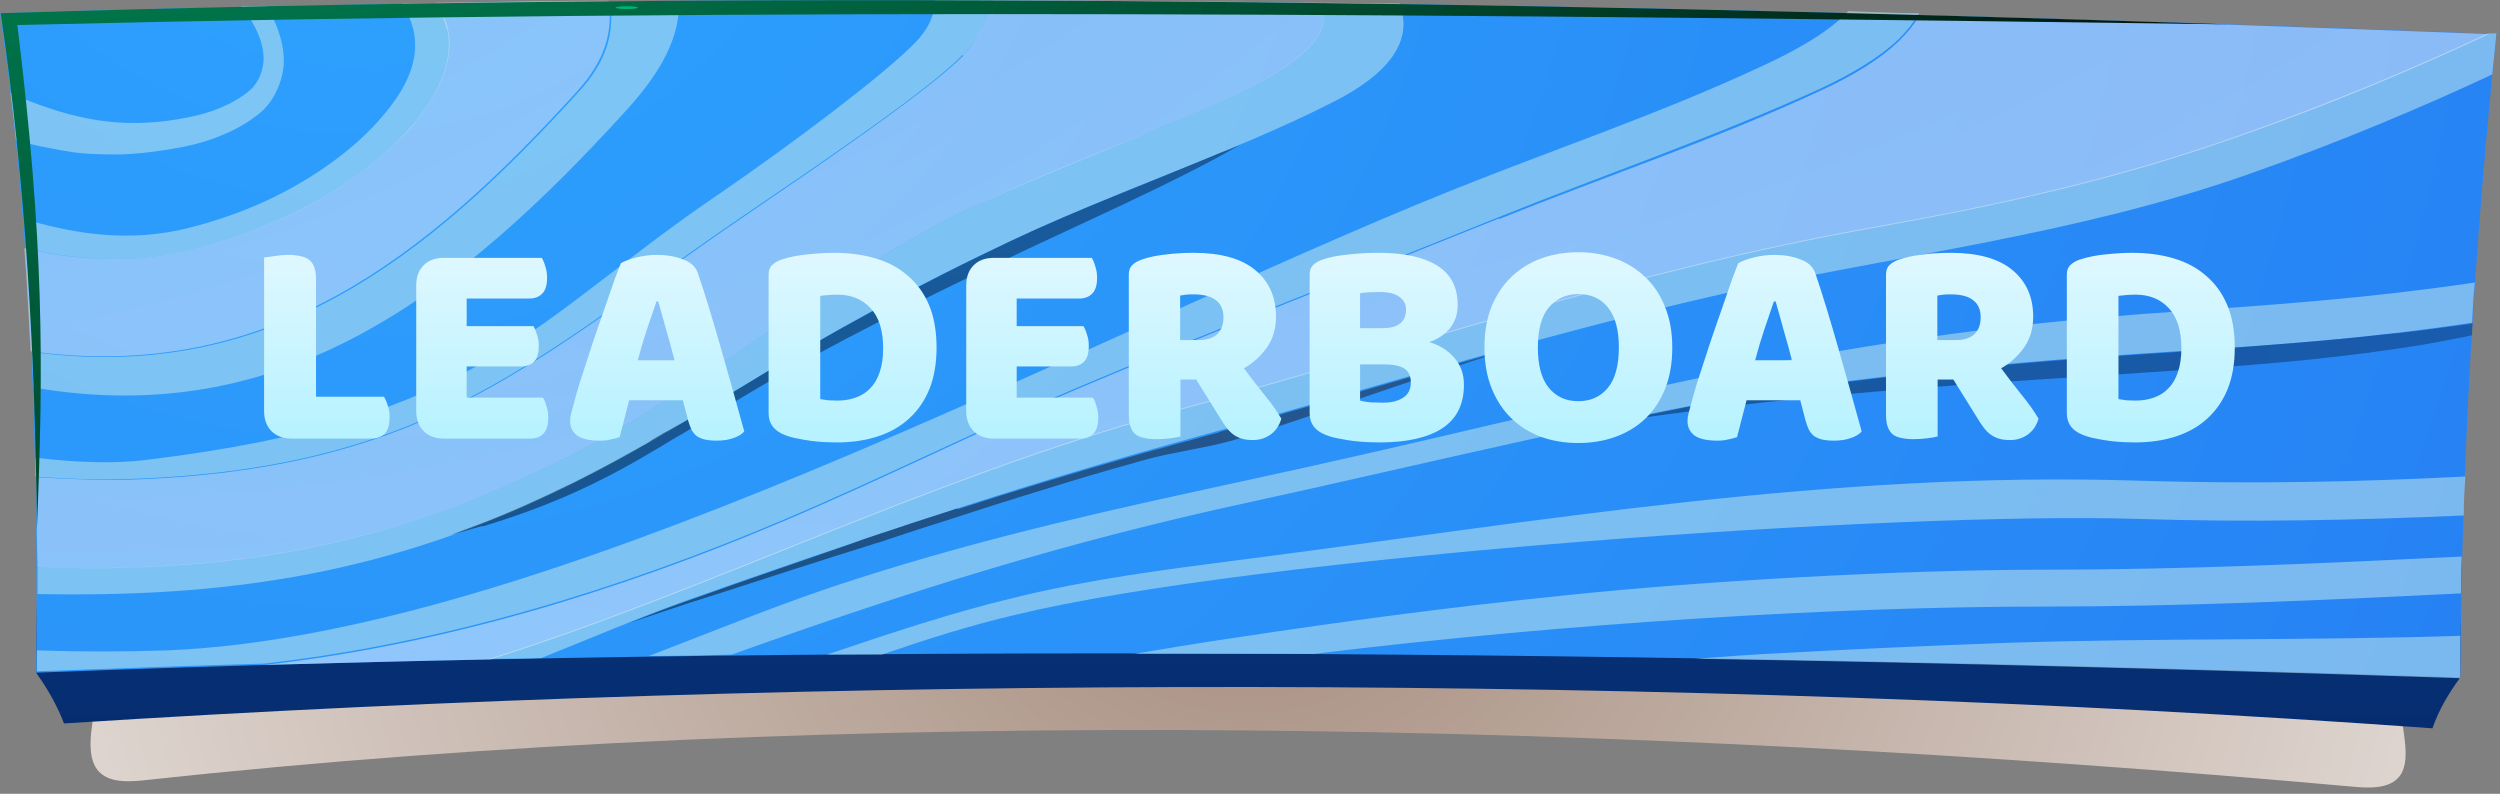 <svg width="337" height="107" viewBox="0 0 337 107" fill="none" xmlns="http://www.w3.org/2000/svg">
<rect x="0" y="0" width="337" height="107" fill="#808080" stroke="none"/>
<path style="mix-blend-mode:multiply" fill-rule="evenodd" clip-rule="evenodd" d="M15.565 19.317L321.049 22.036C321.612 47.26 320.393 72.672 324.049 98.928C324.331 100.897 324.612 103.523 323.206 104.929C321.799 106.336 319.268 106.242 317.298 106.055C220.065 97.334 114.487 94.802 19.128 105.211C17.159 105.398 14.721 105.492 13.315 103.992C12.002 102.585 12.096 100.053 12.377 98.084C15.659 72.485 15.565 45.01 15.472 19.223L15.565 19.317Z" fill="url(#paint0_radial_2749_68721)"/>
<path fill-rule="evenodd" clip-rule="evenodd" d="M3.844 10.69C111.204 7.314 228.128 9.283 332.675 13.409C329.956 38.821 332.112 65.921 331.643 91.333C330.049 93.49 328.737 95.74 327.893 98.178C226.44 90.864 112.235 90.864 8.626 97.522C7.594 94.802 6.188 92.552 4.875 90.676C4.875 65.452 7.594 36.196 3.844 10.69Z" fill="url(#paint1_linear_2749_68721)"/>
<path fill-rule="evenodd" clip-rule="evenodd" d="M0 1.782C109.892 -1.688 229.535 0.375 336.52 4.595C333.519 33.476 331.832 62.452 331.644 91.333C225.972 87.77 111.204 86.551 4.876 90.677C5.157 62.452 4.313 31.038 0 1.782Z" fill="url(#paint2_radial_2749_68721)"/>
<g style="mix-blend-mode:multiply" opacity="0.55">
<path d="M331.738 85.707C311.484 86.363 291.138 85.988 270.885 86.644C260.477 87.019 250.163 87.488 239.849 88.051C236.098 88.238 232.254 88.52 228.503 88.801C263.383 89.364 297.982 90.301 331.644 91.427C331.644 89.551 331.644 87.676 331.644 85.8L331.738 85.707ZM331.925 75.017C312.985 75.954 294.232 76.798 275.292 76.798C256.351 76.798 229.441 78.299 210.876 80.268C195.967 81.768 181.152 83.737 166.337 85.988C161.837 86.644 157.336 87.394 152.929 88.144C160.993 88.144 169.057 88.144 177.12 88.144C211.626 83.925 248.1 81.768 275.198 81.768C294.138 81.768 312.891 80.924 331.738 79.987C331.738 78.299 331.738 76.704 331.831 75.017H331.925ZM332.3 64.233C317.485 64.983 303.515 65.264 288.325 64.796C246.412 63.483 207.969 70.234 167.088 75.485C156.867 76.798 146.741 78.111 136.802 80.549C128.175 82.612 119.83 85.425 111.485 88.238C113.923 88.238 116.361 88.238 118.893 88.238C124.894 86.175 130.801 84.3 136.802 82.893C169.713 74.923 256.164 68.921 288.231 69.953C303.327 70.422 317.298 70.141 332.113 69.484C332.113 67.796 332.206 66.202 332.3 64.514V64.233ZM333.707 38.071C319.079 40.228 306.796 41.072 293.294 42.009C243.037 45.385 215.376 54.575 167.838 64.796C150.585 68.546 133.989 72.11 115.517 78.017C106.047 81.018 96.764 84.863 87.482 88.426C91.232 88.426 94.983 88.332 98.64 88.238C122.55 79.705 143.272 73.141 168.4 67.703C189.685 63.108 222.502 55.044 241.818 52.324C263.102 49.417 278.855 48.292 293.388 47.354C306.609 46.51 318.798 45.666 333.238 43.51C333.332 41.634 333.425 39.852 333.613 37.977L333.707 38.071ZM335.394 4.501C326.393 8.721 314.766 13.691 302.014 18.192C285.324 24.099 270.041 27.475 252.788 30.569C219.877 36.383 189.31 46.885 157.336 55.606C125.55 64.327 95.452 79.518 66.01 88.801C68.354 88.801 70.604 88.801 72.948 88.707C79.324 86.175 85.606 83.456 92.076 81.112C114.111 73.329 135.958 65.921 158.555 59.638C183.59 52.793 206 45.573 231.972 39.665C255.413 34.414 279.417 31.788 302.952 23.536C315.516 19.129 326.956 14.253 335.957 10.034C336.144 8.158 336.332 6.376 336.52 4.501H335.301H335.394ZM35.911 0.844C36.568 1.875 37.13 3.001 37.505 4.126C37.974 5.439 38.256 6.845 38.256 8.252C38.256 9.565 37.88 10.971 37.318 12.19C36.755 13.409 36.005 14.441 34.974 15.285C33.567 16.41 31.88 17.441 30.192 18.098C28.317 18.942 26.254 19.504 24.285 19.879C21.659 20.348 19.034 20.723 16.315 20.817C13.783 20.817 11.252 20.817 8.814 20.348C6.563 19.973 4.313 19.504 2.156 18.942C1.969 16.785 1.688 14.628 1.406 12.472C2.25 12.94 3.188 13.315 4.125 13.691C11.439 16.504 17.628 17.348 25.222 15.847C28.223 15.285 31.317 14.159 33.661 12.19C34.88 11.159 35.536 9.377 35.536 7.877C35.536 6.001 34.693 4.032 33.661 2.438C33.286 1.875 32.911 1.313 32.536 0.844C33.567 0.844 34.693 0.844 35.724 0.844H35.911ZM82.231 0.188C82.794 4.126 82.043 8.064 77.918 12.472C57.477 34.977 36.193 51.761 4.313 47.448C4.313 49.042 4.5 50.636 4.5 52.23C38.068 58.044 61.697 39.853 84.481 14.816C89.076 9.752 91.701 4.97 91.514 0.188C88.419 0.188 85.325 0.188 82.231 0.188ZM126.019 0C126.019 2.063 125.081 4.032 123.3 5.814C119.08 10.127 106.891 19.317 97.046 26.068C71.448 43.416 64.978 56.544 19.784 61.983C15.471 62.545 10.408 62.358 4.782 61.701C4.782 62.545 4.782 63.389 4.782 64.233C9.47 64.608 14.158 64.702 18.94 64.514C58.415 62.826 72.386 48.011 100.234 29.069C110.829 21.849 124.988 12.284 129.769 7.408C130.988 6.189 131.926 4.782 132.489 3.282C132.957 2.25 133.239 1.125 133.332 0C130.895 0 128.457 0 125.925 0H126.019ZM178.246 0.375C180.215 6.283 171.307 11.065 156.492 17.16C147.96 20.63 139.052 24.099 130.988 27.944C112.142 36.852 95.077 52.324 75.949 61.889C52.32 73.704 31.223 77.173 5.063 76.517C5.063 77.736 5.063 78.955 5.063 80.08C30.473 80.549 52.508 77.549 77.449 65.077C85.419 61.139 92.826 56.544 100.327 51.949C112.236 44.635 123.487 38.446 136.333 32.445C150.21 25.881 166.525 20.442 179.464 13.878C188.278 9.471 190.341 4.876 188.653 0.469C185.184 0.469 181.809 0.375 178.339 0.375H178.246ZM248.944 1.688C246.6 4.22 242.286 6.751 237.129 9.096C223.627 15.378 209.375 20.161 195.592 25.693C144.678 46.229 73.042 85.707 22.409 87.676C16.784 87.863 10.876 87.863 4.969 87.676C4.969 88.613 4.969 89.551 4.969 90.489C15.096 90.114 25.316 89.739 35.536 89.457C59.821 86.738 83.825 79.33 105.672 70.047C119.174 64.327 132.207 57.763 145.709 52.043C164.368 44.166 183.309 36.852 202.062 29.256C216.501 23.443 231.316 18.379 245.474 11.909C249.881 9.846 253.538 7.595 255.976 5.251C257.195 4.032 258.039 2.907 258.695 1.782C255.507 1.782 252.319 1.594 249.131 1.5L248.944 1.688ZM3.375 33.476C10.408 35.07 17.44 35.539 25.035 33.851C29.254 32.914 33.192 31.601 36.849 30.007C44.444 26.725 50.633 22.317 54.852 17.816C59.165 13.034 61.322 8.064 60.384 3.938C60.29 3.376 60.103 2.907 59.915 2.438C59.634 1.782 59.259 1.125 58.884 0.469C57.29 0.469 55.696 0.469 54.196 0.469C56.915 4.782 56.821 9.565 51.57 15.66C48.007 19.879 42.475 24.005 35.818 27.1C32.536 28.6 29.067 29.819 25.316 30.757C17.721 32.632 10.595 31.695 3.282 29.538C3.375 30.851 3.469 32.07 3.563 33.382L3.375 33.476Z" fill="#C0E5ED"/>
</g>
<path style="mix-blend-mode:multiply" opacity="0.5" fill-rule="evenodd" clip-rule="evenodd" d="M60.29 3.939C61.227 8.065 59.165 13.034 54.758 17.817C50.632 22.318 44.35 26.725 36.755 30.007C33.098 31.601 29.16 32.914 24.941 33.852C17.346 35.539 10.314 35.071 3.281 33.476C3.656 38.071 3.844 42.76 4.125 47.354C36.005 51.668 57.289 34.883 77.73 12.378C81.762 7.971 82.606 4.032 82.043 0.094C74.261 0.094 66.385 0.282 58.696 0.375C59.071 1.032 59.446 1.688 59.727 2.345C59.915 2.813 60.102 3.376 60.196 3.845L60.29 3.939Z" fill="url(#paint3_radial_2749_68721)"/>
<path style="mix-blend-mode:multiply" opacity="0.5" fill-rule="evenodd" clip-rule="evenodd" d="M129.863 7.502C125.081 12.284 110.922 21.942 100.327 29.163C72.479 48.104 58.508 62.92 19.033 64.608C14.251 64.796 9.563 64.608 4.875 64.327C4.875 68.453 4.969 72.485 5.063 76.517C31.317 77.267 52.32 73.704 75.948 61.889C95.076 52.324 112.141 36.852 130.988 27.944C139.052 24.193 147.959 20.723 156.492 17.16C171.4 11.065 180.308 6.283 178.245 0.375C163.337 0.188 148.334 0.094 133.332 0C133.238 1.125 132.957 2.25 132.488 3.282C131.832 4.782 130.988 6.283 129.769 7.408L129.863 7.502Z" fill="url(#paint4_radial_2749_68721)"/>
<path style="mix-blend-mode:multiply" opacity="0.5" fill-rule="evenodd" clip-rule="evenodd" d="M202.06 29.444C183.214 37.039 164.367 44.354 145.708 52.23C132.206 57.95 119.173 64.514 105.671 70.234C83.824 79.518 59.914 86.926 35.535 89.645C45.662 89.364 55.788 89.082 66.102 88.895C95.544 79.611 125.643 64.421 157.429 55.7C189.402 46.979 219.969 36.477 252.881 30.663C270.133 27.569 285.417 24.193 302.107 18.285C314.952 13.784 326.486 8.814 335.487 4.595C310.452 3.657 284.76 2.719 258.694 2.063C258.131 3.188 257.194 4.314 255.975 5.533C253.537 7.877 249.974 10.127 245.473 12.19C231.409 18.754 216.5 23.724 202.06 29.538V29.444Z" fill="url(#paint5_radial_2749_68721)"/>
<path style="mix-blend-mode:screen" fill-rule="evenodd" clip-rule="evenodd" d="M4.969 71.453C5.907 48.667 5.907 32.632 2.344 3.376C102.203 0.938 203.468 1.969 300.233 3.282C202.906 -4.18089e-05 97.609 -1.313 0.094 1.782C3.469 24.474 4.782 48.573 4.969 71.453Z" fill="url(#paint6_radial_2749_68721)"/>
<path style="mix-blend-mode:screen" opacity="0.5" fill-rule="evenodd" clip-rule="evenodd" d="M64.979 70.984C74.918 67.984 81.575 64.702 89.077 60.201C90.014 59.638 91.046 58.982 92.077 58.419C92.358 58.231 92.733 58.044 93.015 57.856C93.671 57.388 94.421 57.013 95.171 56.544C109.142 47.823 119.269 42.853 133.615 35.914C144.866 30.475 158.368 24.662 167.182 19.504C166.338 19.879 165.494 20.254 164.65 20.536C155.274 24.474 145.241 28.225 136.334 32.444C134.365 33.382 132.489 34.32 130.52 35.258C128.458 36.289 126.395 37.321 124.426 38.352C123.113 39.008 121.8 39.759 120.488 40.415C117.956 41.728 115.518 43.134 113.08 44.447C108.861 46.791 104.641 49.323 100.328 51.949C98.078 53.262 95.921 54.668 93.671 55.981C92.64 56.637 91.608 57.2 90.577 57.763C90.296 57.95 89.92 58.138 89.545 58.325C88.795 58.794 88.045 59.169 87.389 59.638C84.107 61.514 80.825 63.295 77.45 64.983C73.043 67.14 68.73 69.109 64.51 70.703C63.291 71.172 61.979 71.641 60.76 72.11C62.26 71.734 63.666 71.266 65.073 70.891L64.979 70.984Z" fill="url(#paint7_radial_2749_68721)"/>
<path style="mix-blend-mode:screen" opacity="0.5" fill-rule="evenodd" clip-rule="evenodd" d="M129.02 68.546C126.207 69.484 123.395 70.328 120.675 71.266C118.706 71.922 116.644 72.579 114.674 73.329C107.361 75.861 99.954 78.392 92.64 81.018C89.639 82.049 87.108 83.081 84.67 84.019C87.483 83.081 90.296 82.143 93.109 81.206C94.328 80.83 95.453 80.455 96.672 80.08C103.61 77.83 110.549 75.579 117.487 73.423C117.956 73.235 118.519 73.141 118.988 72.954C120.019 72.579 121.05 72.297 122.082 71.922C124.895 70.984 127.708 70.141 130.521 69.203C135.115 67.703 139.71 66.296 144.304 64.889C147.679 63.858 150.961 62.92 154.337 61.983C158.087 60.951 162.025 60.482 165.87 59.451C174.402 57.013 182.747 53.824 191.092 51.105C192.405 50.636 193.811 50.261 195.124 49.792C197.562 48.948 200 48.198 202.438 47.354C199.719 48.104 197.093 48.855 194.468 49.605C185.466 52.137 176.559 54.762 167.276 57.388C166.62 57.575 166.057 57.763 165.401 57.95C165.026 58.044 164.557 58.138 164.182 58.325C162.307 58.794 160.525 59.357 158.65 59.826C156.775 60.388 154.806 60.857 152.93 61.42C144.96 63.67 136.99 66.108 129.114 68.64L129.02 68.546Z" fill="url(#paint8_radial_2749_68721)"/>
<path style="mix-blend-mode:screen" opacity="0.5" fill-rule="evenodd" clip-rule="evenodd" d="M231.598 54.95C261.977 51.293 288.794 50.73 311.297 48.48C314.767 48.105 318.048 47.729 321.33 47.261C324.799 46.792 328.175 46.229 331.363 45.573C332.019 45.479 332.676 45.291 333.238 45.198C333.238 44.635 333.238 44.166 333.332 43.603C332.676 43.697 332.019 43.791 331.363 43.885C327.894 44.354 324.518 44.822 321.236 45.104C313.829 45.948 306.89 46.417 299.764 46.979C297.701 47.167 295.639 47.261 293.482 47.448C278.949 48.386 263.103 49.511 241.912 52.418C238.349 52.887 234.317 53.637 230.004 54.387C226.347 55.044 222.409 55.887 218.377 56.731C222.878 56.075 227.285 55.512 231.598 54.95Z" fill="url(#paint9_radial_2749_68721)"/>
<g style="mix-blend-mode:screen" opacity="0.5">
<path d="M84.481 1.219C85.309 1.219 85.981 1.135 85.981 1.031C85.981 0.928 85.309 0.844 84.481 0.844C83.652 0.844 82.981 0.928 82.981 1.031C82.981 1.135 83.652 1.219 84.481 1.219Z" fill="#00FFA3"/>
</g>
<path d="M39.32 59.12C38.173 59.12 37.267 58.787 36.6 58.12C35.933 57.453 35.6 56.547 35.6 55.4V34.72C35.893 34.667 36.36 34.6 37 34.52C37.64 34.413 38.253 34.36 38.84 34.36C39.453 34.36 39.987 34.413 40.44 34.52C40.92 34.6 41.32 34.76 41.64 35C41.96 35.24 42.2 35.573 42.36 36C42.52 36.427 42.6 36.987 42.6 37.68V53.48H51.76C51.947 53.773 52.12 54.173 52.28 54.68C52.44 55.16 52.52 55.667 52.52 56.2C52.52 57.267 52.293 58.027 51.84 58.48C51.387 58.907 50.787 59.12 50.04 59.12H39.32ZM56.108 38.48C56.108 37.333 56.441 36.427 57.108 35.76C57.775 35.093 58.681 34.76 59.828 34.76H73.028C73.215 35.053 73.374 35.44 73.508 35.92C73.668 36.4 73.748 36.907 73.748 37.44C73.748 38.453 73.521 39.173 73.068 39.6C72.641 40.027 72.068 40.24 71.348 40.24H62.908V43.96H71.908C72.094 44.253 72.254 44.64 72.388 45.12C72.548 45.573 72.628 46.067 72.628 46.6C72.628 47.613 72.415 48.333 71.988 48.76C71.561 49.187 70.988 49.4 70.268 49.4H62.908V53.6H73.188C73.374 53.893 73.534 54.28 73.668 54.76C73.828 55.24 73.908 55.747 73.908 56.28C73.908 57.293 73.681 58.027 73.228 58.48C72.801 58.907 72.228 59.12 71.508 59.12H59.828C58.681 59.12 57.775 58.787 57.108 58.12C56.441 57.453 56.108 56.547 56.108 55.4V38.48ZM83.69 35.48C84.143 35.213 84.823 34.96 85.73 34.72C86.663 34.48 87.596 34.36 88.53 34.36C89.863 34.36 91.036 34.56 92.05 34.96C93.09 35.333 93.756 35.933 94.05 36.76C94.53 38.147 95.05 39.76 95.61 41.6C96.17 43.44 96.73 45.347 97.29 47.32C97.85 49.267 98.396 51.2 98.93 53.12C99.463 55.013 99.93 56.693 100.33 58.16C100.01 58.533 99.53 58.827 98.89 59.04C98.25 59.28 97.49 59.4 96.61 59.4C95.97 59.4 95.423 59.347 94.97 59.24C94.543 59.133 94.183 58.973 93.89 58.76C93.623 58.547 93.396 58.267 93.21 57.92C93.05 57.573 92.903 57.173 92.77 56.72L92.05 53.96H84.81C84.596 54.76 84.383 55.587 84.17 56.44C83.956 57.293 83.743 58.12 83.53 58.92C83.156 59.053 82.756 59.16 82.33 59.24C81.93 59.347 81.436 59.4 80.85 59.4C79.49 59.4 78.476 59.173 77.81 58.72C77.17 58.24 76.85 57.587 76.85 56.76C76.85 56.387 76.903 56.013 77.01 55.64C77.116 55.267 77.236 54.827 77.37 54.32C77.556 53.6 77.81 52.707 78.13 51.64C78.476 50.573 78.85 49.427 79.25 48.2C79.65 46.947 80.076 45.667 80.53 44.36C80.983 43.053 81.41 41.827 81.81 40.68C82.21 39.507 82.57 38.467 82.89 37.56C83.236 36.653 83.503 35.96 83.69 35.48ZM88.49 40.64C88.116 41.76 87.69 43.013 87.21 44.4C86.756 45.76 86.343 47.147 85.97 48.56H90.93C90.556 47.12 90.17 45.72 89.77 44.36C89.396 42.973 89.05 41.733 88.73 40.64H88.49ZM110.568 53.8C110.861 53.853 111.221 53.907 111.648 53.96C112.074 53.987 112.474 54 112.848 54C113.754 54 114.581 53.867 115.328 53.6C116.101 53.333 116.754 52.92 117.288 52.36C117.848 51.8 118.274 51.08 118.568 50.2C118.888 49.293 119.048 48.213 119.048 46.96C119.048 44.56 118.488 42.76 117.368 41.56C116.248 40.333 114.754 39.72 112.888 39.72C112.514 39.72 112.128 39.733 111.728 39.76C111.354 39.787 110.968 39.827 110.568 39.88V53.8ZM112.808 59.64C112.354 59.64 111.834 59.627 111.248 59.6C110.661 59.573 110.048 59.52 109.408 59.44C108.794 59.36 108.168 59.253 107.528 59.12C106.914 59.013 106.341 58.853 105.808 58.64C104.341 58.08 103.608 57.107 103.608 55.72V37.04C103.608 36.48 103.754 36.053 104.048 35.76C104.368 35.44 104.794 35.187 105.328 35C106.474 34.627 107.688 34.387 108.968 34.28C110.248 34.147 111.394 34.08 112.408 34.08C114.488 34.08 116.368 34.333 118.048 34.84C119.754 35.347 121.208 36.133 122.408 37.2C123.634 38.24 124.581 39.56 125.248 41.16C125.914 42.76 126.248 44.653 126.248 46.84C126.248 48.973 125.928 50.84 125.288 52.44C124.648 54.013 123.728 55.347 122.528 56.44C121.354 57.507 119.941 58.307 118.288 58.84C116.634 59.373 114.808 59.64 112.808 59.64ZM130.248 38.48C130.248 37.333 130.582 36.427 131.248 35.76C131.915 35.093 132.822 34.76 133.968 34.76H147.168C147.355 35.053 147.515 35.44 147.648 35.92C147.808 36.4 147.888 36.907 147.888 37.44C147.888 38.453 147.662 39.173 147.208 39.6C146.782 40.027 146.208 40.24 145.488 40.24H137.048V43.96H146.048C146.235 44.253 146.395 44.64 146.528 45.12C146.688 45.573 146.768 46.067 146.768 46.6C146.768 47.613 146.555 48.333 146.128 48.76C145.702 49.187 145.128 49.4 144.408 49.4H137.048V53.6H147.328C147.515 53.893 147.675 54.28 147.808 54.76C147.968 55.24 148.048 55.747 148.048 56.28C148.048 57.293 147.822 58.027 147.368 58.48C146.942 58.907 146.368 59.12 145.648 59.12H133.968C132.822 59.12 131.915 58.787 131.248 58.12C130.582 57.453 130.248 56.547 130.248 55.4V38.48ZM159.123 51.16V58.84C158.829 58.92 158.363 59 157.723 59.08C157.109 59.16 156.496 59.2 155.883 59.2C155.269 59.2 154.723 59.147 154.243 59.04C153.789 58.96 153.403 58.8 153.083 58.56C152.789 58.32 152.563 57.987 152.403 57.56C152.243 57.133 152.163 56.573 152.163 55.88V37.04C152.163 36.48 152.309 36.053 152.603 35.76C152.923 35.44 153.349 35.187 153.883 35C154.789 34.68 155.843 34.453 157.043 34.32C158.243 34.16 159.523 34.08 160.883 34.08C164.563 34.08 167.336 34.853 169.203 36.4C171.069 37.947 172.003 40.04 172.003 42.68C172.003 44.333 171.576 45.747 170.723 46.92C169.869 48.093 168.856 49 167.683 49.64C168.643 50.947 169.589 52.173 170.523 53.32C171.456 54.467 172.189 55.507 172.723 56.44C172.456 57.373 171.963 58.093 171.243 58.6C170.549 59.08 169.763 59.32 168.883 59.32C168.296 59.32 167.789 59.253 167.363 59.12C166.936 58.987 166.563 58.8 166.243 58.56C165.923 58.32 165.629 58.027 165.363 57.68C165.096 57.333 164.843 56.96 164.603 56.56L161.243 51.16H159.123ZM161.643 45.84C162.656 45.84 163.456 45.587 164.043 45.08C164.629 44.547 164.923 43.773 164.923 42.76C164.923 41.747 164.589 40.987 163.923 40.48C163.283 39.947 162.256 39.68 160.843 39.68C160.443 39.68 160.123 39.693 159.883 39.72C159.643 39.747 159.376 39.787 159.083 39.84V45.84H161.643ZM183.338 54C183.711 54.107 184.191 54.187 184.778 54.24C185.364 54.267 185.924 54.28 186.458 54.28C187.524 54.28 188.404 54.067 189.098 53.64C189.818 53.187 190.178 52.493 190.178 51.56C190.178 50.68 189.884 50.053 189.298 49.68C188.711 49.307 187.818 49.12 186.618 49.12H183.338V54ZM183.338 44.24H186.258C187.404 44.24 188.231 44.027 188.738 43.6C189.271 43.173 189.538 42.547 189.538 41.72C189.538 41 189.231 40.427 188.618 40C188.031 39.573 187.138 39.36 185.938 39.36C185.538 39.36 185.071 39.373 184.538 39.4C184.031 39.427 183.631 39.467 183.338 39.52V44.24ZM185.938 59.64C185.484 59.64 184.951 59.627 184.338 59.6C183.724 59.573 183.084 59.52 182.418 59.44C181.778 59.36 181.138 59.253 180.498 59.12C179.858 59.013 179.271 58.853 178.738 58.64C177.271 58.08 176.538 57.107 176.538 55.72V37.04C176.538 36.48 176.684 36.053 176.978 35.76C177.298 35.44 177.724 35.187 178.258 35C179.164 34.68 180.298 34.453 181.658 34.32C183.018 34.16 184.418 34.08 185.858 34.08C189.271 34.08 191.898 34.653 193.738 35.8C195.578 36.947 196.498 38.72 196.498 41.12C196.498 42.32 196.151 43.36 195.458 44.24C194.764 45.093 193.831 45.72 192.658 46.12C193.991 46.493 195.098 47.173 195.977 48.16C196.884 49.147 197.338 50.387 197.338 51.88C197.338 54.52 196.351 56.48 194.378 57.76C192.431 59.013 189.618 59.64 185.938 59.64ZM200.103 46.84C200.103 44.76 200.423 42.92 201.063 41.32C201.73 39.72 202.623 38.387 203.743 37.32C204.89 36.227 206.223 35.4 207.743 34.84C209.29 34.28 210.956 34 212.743 34C214.53 34 216.183 34.28 217.703 34.84C219.25 35.4 220.596 36.227 221.743 37.32C222.89 38.387 223.783 39.72 224.423 41.32C225.09 42.92 225.423 44.76 225.423 46.84C225.423 48.92 225.103 50.773 224.463 52.4C223.823 54 222.93 55.347 221.783 56.44C220.663 57.507 219.33 58.32 217.783 58.88C216.236 59.44 214.556 59.72 212.743 59.72C210.93 59.72 209.25 59.44 207.703 58.88C206.156 58.293 204.823 57.453 203.703 56.36C202.583 55.267 201.703 53.92 201.063 52.32C200.423 50.72 200.103 48.893 200.103 46.84ZM207.303 46.84C207.303 49.267 207.796 51.08 208.783 52.28C209.77 53.48 211.09 54.08 212.743 54.08C214.423 54.08 215.756 53.48 216.743 52.28C217.73 51.08 218.223 49.267 218.223 46.84C218.223 44.44 217.73 42.64 216.743 41.44C215.783 40.24 214.463 39.64 212.783 39.64C211.13 39.64 209.796 40.24 208.783 41.44C207.796 42.613 207.303 44.413 207.303 46.84ZM234.315 35.48C234.768 35.213 235.448 34.96 236.355 34.72C237.288 34.48 238.221 34.36 239.155 34.36C240.488 34.36 241.661 34.56 242.675 34.96C243.715 35.333 244.381 35.933 244.675 36.76C245.155 38.147 245.675 39.76 246.235 41.6C246.795 43.44 247.355 45.347 247.915 47.32C248.475 49.267 249.021 51.2 249.555 53.12C250.088 55.013 250.555 56.693 250.955 58.16C250.635 58.533 250.155 58.827 249.515 59.04C248.875 59.28 248.115 59.4 247.235 59.4C246.595 59.4 246.048 59.347 245.595 59.24C245.168 59.133 244.808 58.973 244.515 58.76C244.248 58.547 244.021 58.267 243.835 57.92C243.675 57.573 243.528 57.173 243.395 56.72L242.675 53.96H235.435C235.221 54.76 235.008 55.587 234.795 56.44C234.581 57.293 234.368 58.12 234.155 58.92C233.781 59.053 233.381 59.16 232.955 59.24C232.555 59.347 232.061 59.4 231.475 59.4C230.115 59.4 229.101 59.173 228.435 58.72C227.795 58.24 227.475 57.587 227.475 56.76C227.475 56.387 227.528 56.013 227.635 55.64C227.741 55.267 227.861 54.827 227.995 54.32C228.181 53.6 228.435 52.707 228.755 51.64C229.101 50.573 229.475 49.427 229.875 48.2C230.275 46.947 230.701 45.667 231.155 44.36C231.608 43.053 232.035 41.827 232.435 40.68C232.835 39.507 233.195 38.467 233.515 37.56C233.861 36.653 234.128 35.96 234.315 35.48ZM239.115 40.64C238.741 41.76 238.315 43.013 237.835 44.4C237.381 45.76 236.968 47.147 236.595 48.56H241.555C241.181 47.12 240.795 45.72 240.395 44.36C240.021 42.973 239.675 41.733 239.355 40.64H239.115ZM261.193 51.16V58.84C260.899 58.92 260.433 59 259.793 59.08C259.179 59.16 258.566 59.2 257.953 59.2C257.339 59.2 256.793 59.147 256.313 59.04C255.859 58.96 255.473 58.8 255.153 58.56C254.859 58.32 254.633 57.987 254.473 57.56C254.313 57.133 254.233 56.573 254.233 55.88V37.04C254.233 36.48 254.379 36.053 254.673 35.76C254.993 35.44 255.419 35.187 255.953 35C256.859 34.68 257.913 34.453 259.113 34.32C260.313 34.16 261.593 34.08 262.953 34.08C266.633 34.08 269.406 34.853 271.273 36.4C273.139 37.947 274.073 40.04 274.073 42.68C274.073 44.333 273.646 45.747 272.793 46.92C271.939 48.093 270.926 49 269.753 49.64C270.713 50.947 271.659 52.173 272.593 53.32C273.526 54.467 274.259 55.507 274.793 56.44C274.526 57.373 274.033 58.093 273.313 58.6C272.619 59.08 271.833 59.32 270.953 59.32C270.366 59.32 269.859 59.253 269.433 59.12C269.006 58.987 268.633 58.8 268.313 58.56C267.993 58.32 267.699 58.027 267.433 57.68C267.166 57.333 266.913 56.96 266.673 56.56L263.313 51.16H261.193ZM263.713 45.84C264.726 45.84 265.526 45.587 266.113 45.08C266.699 44.547 266.993 43.773 266.993 42.76C266.993 41.747 266.659 40.987 265.993 40.48C265.353 39.947 264.326 39.68 262.913 39.68C262.513 39.68 262.193 39.693 261.953 39.72C261.713 39.747 261.446 39.787 261.153 39.84V45.84H263.713ZM285.568 53.8C285.861 53.853 286.221 53.907 286.648 53.96C287.074 53.987 287.474 54 287.848 54C288.754 54 289.581 53.867 290.328 53.6C291.101 53.333 291.754 52.92 292.288 52.36C292.848 51.8 293.274 51.08 293.568 50.2C293.888 49.293 294.048 48.213 294.048 46.96C294.048 44.56 293.488 42.76 292.368 41.56C291.248 40.333 289.754 39.72 287.888 39.72C287.514 39.72 287.128 39.733 286.728 39.76C286.354 39.787 285.968 39.827 285.568 39.88V53.8ZM287.808 59.64C287.354 59.64 286.834 59.627 286.248 59.6C285.661 59.573 285.048 59.52 284.408 59.44C283.794 59.36 283.168 59.253 282.528 59.12C281.914 59.013 281.341 58.853 280.808 58.64C279.341 58.08 278.608 57.107 278.608 55.72V37.04C278.608 36.48 278.754 36.053 279.048 35.76C279.368 35.44 279.794 35.187 280.328 35C281.474 34.627 282.688 34.387 283.968 34.28C285.248 34.147 286.394 34.08 287.408 34.08C289.488 34.08 291.368 34.333 293.048 34.84C294.754 35.347 296.208 36.133 297.408 37.2C298.634 38.24 299.581 39.56 300.248 41.16C300.914 42.76 301.248 44.653 301.248 46.84C301.248 48.973 300.928 50.84 300.288 52.44C299.648 54.013 298.728 55.347 297.528 56.44C296.354 57.507 294.941 58.307 293.288 58.84C291.634 59.373 289.808 59.64 287.808 59.64Z" fill="url(#paint10_linear_2749_68721)"/>
<defs>
<radialGradient id="paint0_radial_2749_68721" cx="0" cy="0" r="1" gradientUnits="userSpaceOnUse" gradientTransform="translate(168.307 62.733) scale(253.163 253.181)">
<stop stop-color="#A48A7B"/>
<stop offset="1" stop-color="white"/>
</radialGradient>
<linearGradient id="paint1_linear_2749_68721" x1="168.306" y1="98.178" x2="168.306" y2="8.908" gradientUnits="userSpaceOnUse">
<stop stop-color="#062D70"/>
<stop offset="1" stop-color="#034494"/>
</linearGradient>
<radialGradient id="paint2_radial_2749_68721" cx="0" cy="0" r="1" gradientUnits="userSpaceOnUse" gradientTransform="translate(47.538 -41.54) scale(402.624 402.652)">
<stop stop-color="#2EA4FF"/>
<stop offset="1" stop-color="#2478F0"/>
</radialGradient>
<radialGradient id="paint3_radial_2749_68721" cx="0" cy="0" r="1" gradientUnits="userSpaceOnUse" gradientTransform="translate(-29.161 -152.846) scale(296.858 296.878)">
<stop stop-color="#BAC3EB"/>
<stop offset="0.99" stop-color="white"/>
</radialGradient>
<radialGradient id="paint4_radial_2749_68721" cx="0" cy="0" r="1" gradientUnits="userSpaceOnUse" gradientTransform="translate(9.844 -195.043) scale(389.59 389.617)">
<stop stop-color="#BAC3EB"/>
<stop offset="0.99" stop-color="white"/>
</radialGradient>
<radialGradient id="paint5_radial_2749_68721" cx="0" cy="0" r="1" gradientUnits="userSpaceOnUse" gradientTransform="translate(135.113 -273.623) scale(435.441 435.472)">
<stop stop-color="#BAC3EB"/>
<stop offset="0.99" stop-color="white"/>
</radialGradient>
<radialGradient id="paint6_radial_2749_68721" cx="0" cy="0" r="1" gradientUnits="userSpaceOnUse" gradientTransform="translate(-0.094 -217.079) scale(399.717 399.745)">
<stop stop-color="#00FFA3"/>
<stop offset="1"/>
</radialGradient>
<radialGradient id="paint7_radial_2749_68721" cx="0" cy="0" r="1" gradientUnits="userSpaceOnUse" gradientTransform="translate(149.273 -87.019) scale(275.761 275.78)">
<stop stop-color="#0C3469"/>
<stop offset="1"/>
</radialGradient>
<radialGradient id="paint8_radial_2749_68721" cx="0" cy="0" r="1" gradientUnits="userSpaceOnUse" gradientTransform="translate(198.687 36.289) scale(185.747 185.76)">
<stop stop-color="#242029"/>
<stop offset="1"/>
</radialGradient>
<radialGradient id="paint9_radial_2749_68721" cx="0" cy="0" r="1" gradientUnits="userSpaceOnUse" gradientTransform="translate(334.926 45.198) scale(309.985 310.005)">
<stop stop-color="#0C3469"/>
<stop offset="1"/>
</radialGradient>
<linearGradient id="paint10_linear_2749_68721" x1="168" y1="24" x2="168" y2="72" gradientUnits="userSpaceOnUse">
<stop stop-color="#F0FAFF"/>
<stop offset="1" stop-color="#A1EFFF"/>
</linearGradient>
</defs>
</svg>
